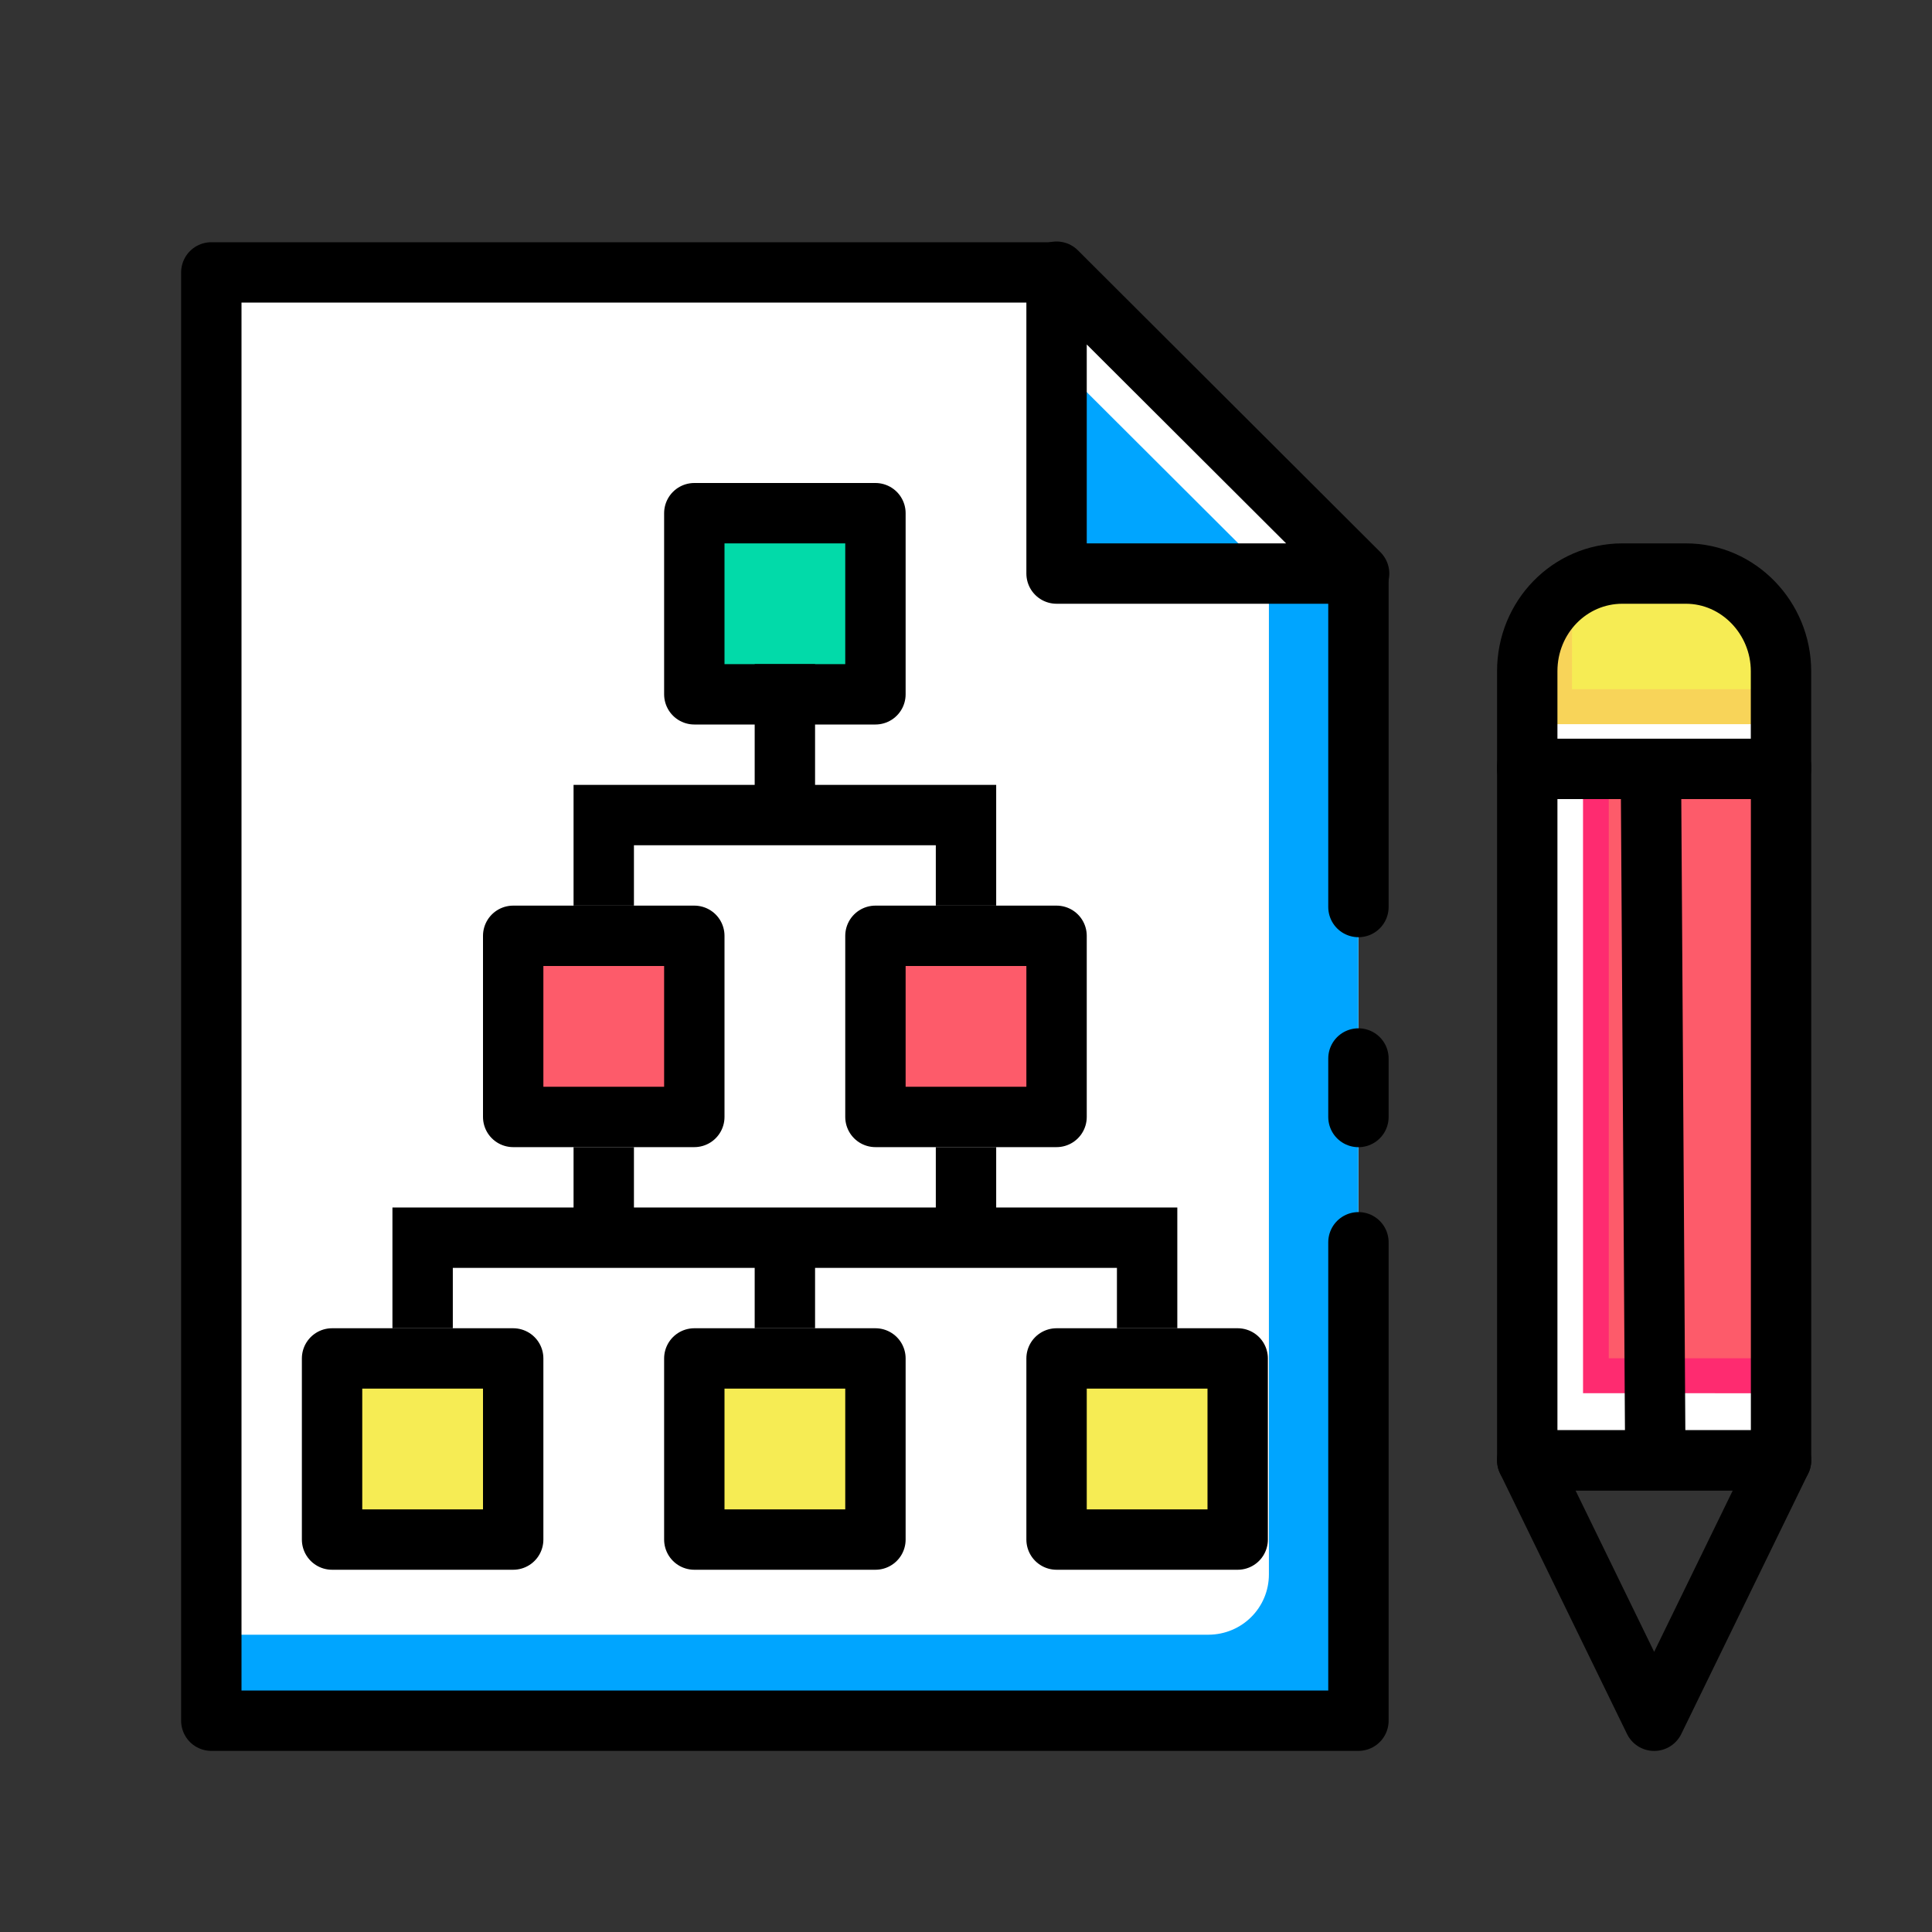 <svg xmlns="http://www.w3.org/2000/svg" width="32" height="32" viewBox="0 0 32 32"><rect x="0" y="0" width="32" height="32" fill="#333333" stroke="none"/><g transform="translate(563 -1610.362)"><path fill="#fff" style="isolation:auto;mix-blend-mode:normal" d="m -540.5,1619.362 0,19.5 -19,0 0,-23.989 14.5,0 z" color="#000" overflow="visible"/><path fill="#00a5ff" d="m -541.983,1617.883 0,18.555 c 0,0.554 -0.446,0.997 -1,1 l -16.518,0 0,1.424 19,0 0,-19.5 z" color="#000" overflow="visible" style="isolation:auto;mix-blend-mode:normal"/><path fill="none" stroke="#000" stroke-dashoffset="1.5" stroke-linecap="round" stroke-linejoin="round" d="m -540.5,1630.938 0,7.924 -19,0 0,-17.741 0,-6.247 14,0 5,4.989 0,5.522 m 0,2.509 0,0.969" color="#000" overflow="visible" style="isolation:auto;mix-blend-mode:normal"/><path fill="#00a5ff" fill-rule="evenodd" d="m -545.5,1614.862 0,5 5.011,0 z"/><path fill="#fff" fill-rule="evenodd" d="m -545.5,1614.862 0,1.496 3.512,3.504 1.5,0 -5.012,-5 z"/><path fill="none" stroke="#000" stroke-linecap="round" stroke-linejoin="round" d="m -545.5,1614.862 0,5 5.011,0 z"/><rect width="3" height="3" x="-551.5" y="1618.862" fill="#02daa9" stroke="#000" stroke-dashoffset=".4" stroke-linecap="round" stroke-linejoin="round" stroke-miterlimit="0" color="#000" overflow="visible" style="isolation:auto;mix-blend-mode:normal"/><rect width="3" height="3" x="-554.5" y="1625.862" fill="#fd5b6a" stroke="#000" stroke-dashoffset=".4" stroke-linecap="round" stroke-linejoin="round" stroke-miterlimit="0" style="isolation:auto;mix-blend-mode:normal" color="#000" overflow="visible"/><rect width="3" height="3" x="-548.5" y="1625.862" fill="#fd5b6a" stroke="#000" stroke-dashoffset=".4" stroke-linecap="round" stroke-linejoin="round" stroke-miterlimit="0" color="#000" overflow="visible" style="isolation:auto;mix-blend-mode:normal"/><rect width="3" height="3" x="-557.5" y="1632.862" fill="#f6ec54" stroke="#000" stroke-dashoffset=".4" stroke-linecap="round" stroke-linejoin="round" stroke-miterlimit="0" color="#000" overflow="visible" style="isolation:auto;mix-blend-mode:normal"/><rect width="3" height="3" x="-551.5" y="1632.862" fill="#f6ec54" stroke="#000" stroke-dashoffset=".4" stroke-linecap="round" stroke-linejoin="round" stroke-miterlimit="0" style="isolation:auto;mix-blend-mode:normal" color="#000" overflow="visible"/><rect width="3" height="3" x="-545.5" y="1632.862" fill="#f6ec54" stroke="#000" stroke-dashoffset=".4" stroke-linecap="round" stroke-linejoin="round" stroke-miterlimit="0" color="#000" overflow="visible" style="isolation:auto;mix-blend-mode:normal"/><path fill="none" stroke="#000" d="M-556 1630.862l12 0M-556 1630.362l0 2M-544 1630.362l0 2M-550 1630.362l0 2M-553 1629.362l0 2M-547 1629.362l0 2M-550 1621.362l0 2M-553 1623.862l6 0M-553 1623.362l0 2M-547 1623.362l0 2"/><path fill="#fd5b6a" style="isolation:auto;mix-blend-mode:normal" d="m -537.704,1623.15 4.204,0 0,11.399 -4.204,0 z" color="#000" overflow="visible"/><path fill="none" stroke="#000" stroke-dashoffset="1.5" stroke-linecap="round" stroke-linejoin="round" style="isolation:auto;mix-blend-mode:normal" d="m -537.704,1634.549 4.204,0 -2.102,4.314 z" color="#000" overflow="visible"/><path fill="#fe2b70" d="m -537.705,1623.15 8.3e-4,11.398 4.204,3e-4 4.7e-4,-1.689 -2.854,-2e-4 -10e-5,-9.708 z" color="#000" overflow="visible" style="isolation:auto;mix-blend-mode:normal"/><path fill="#fff" d="m -537.705,1623.15 8.3e-4,11.398 4.204,3e-4 -6.3e-4,-1.11 -3.279,-10e-5 -4.1e-4,-10.288 z" color="#000" overflow="visible" style="isolation:auto;mix-blend-mode:normal"/><path fill="none" stroke="#000" stroke-dashoffset="1.5" stroke-linecap="round" stroke-linejoin="round" d="m -537.704,1623.062 4.204,0 0,11.487 -4.204,0 z" color="#000" overflow="visible" style="isolation:auto;mix-blend-mode:normal"/><path fill="#f6ec54" d="m -537.704,1623.097 -2e-5,-1.618 c 4e-5,-0.896 0.703,-1.617 1.576,-1.617 l 1.051,0 c 0.873,0 1.576,0.131 1.576,1.617 l 10e-6,1.618 z" color="#000" overflow="visible" style="isolation:auto;mix-blend-mode:normal"/><path fill="#f8d459" d="m -537.435,1620.573 c -0.17,0.258 -0.268,0.57 -0.268,0.906 l -0.002,1.617 4.204,3e-4 7e-4,-1.319 -3.463,-3e-4 0.002,-1.617 c 2e-5,-0.018 0.005,-0.035 0.005,-0.053 -0.19,0.12 -0.355,0.276 -0.479,0.465 z" color="#000" overflow="visible" style="isolation:auto;mix-blend-mode:normal"/><path fill="#fff" d="m -537.435,1620.573 c -0.17,0.258 -0.268,0.57 -0.268,0.906 l -0.002,1.617 4.204,3e-4 -4.1e-4,-0.74 -3.788,0 0.002,-1.617 c 10e-6,-0.146 0.024,-0.284 0.059,-0.418 -0.077,0.077 -0.147,0.16 -0.207,0.251 z" color="#000" overflow="visible" style="isolation:auto;mix-blend-mode:normal"/><path fill="none" stroke="#000" stroke-dashoffset="1.5" stroke-linecap="round" stroke-linejoin="round" style="isolation:auto;mix-blend-mode:normal" d="m -537.704,1623.097 -2e-5,-1.618 c 4e-5,-0.896 0.703,-1.617 1.576,-1.617 l 1.051,0 c 0.873,0 1.576,0.737 1.576,1.617 l 10e-6,1.618 z" color="#000" overflow="visible"/><path fill="none" stroke="#000" d="m -535.584,1634.293 -0.073,-11.374"/></g></svg>